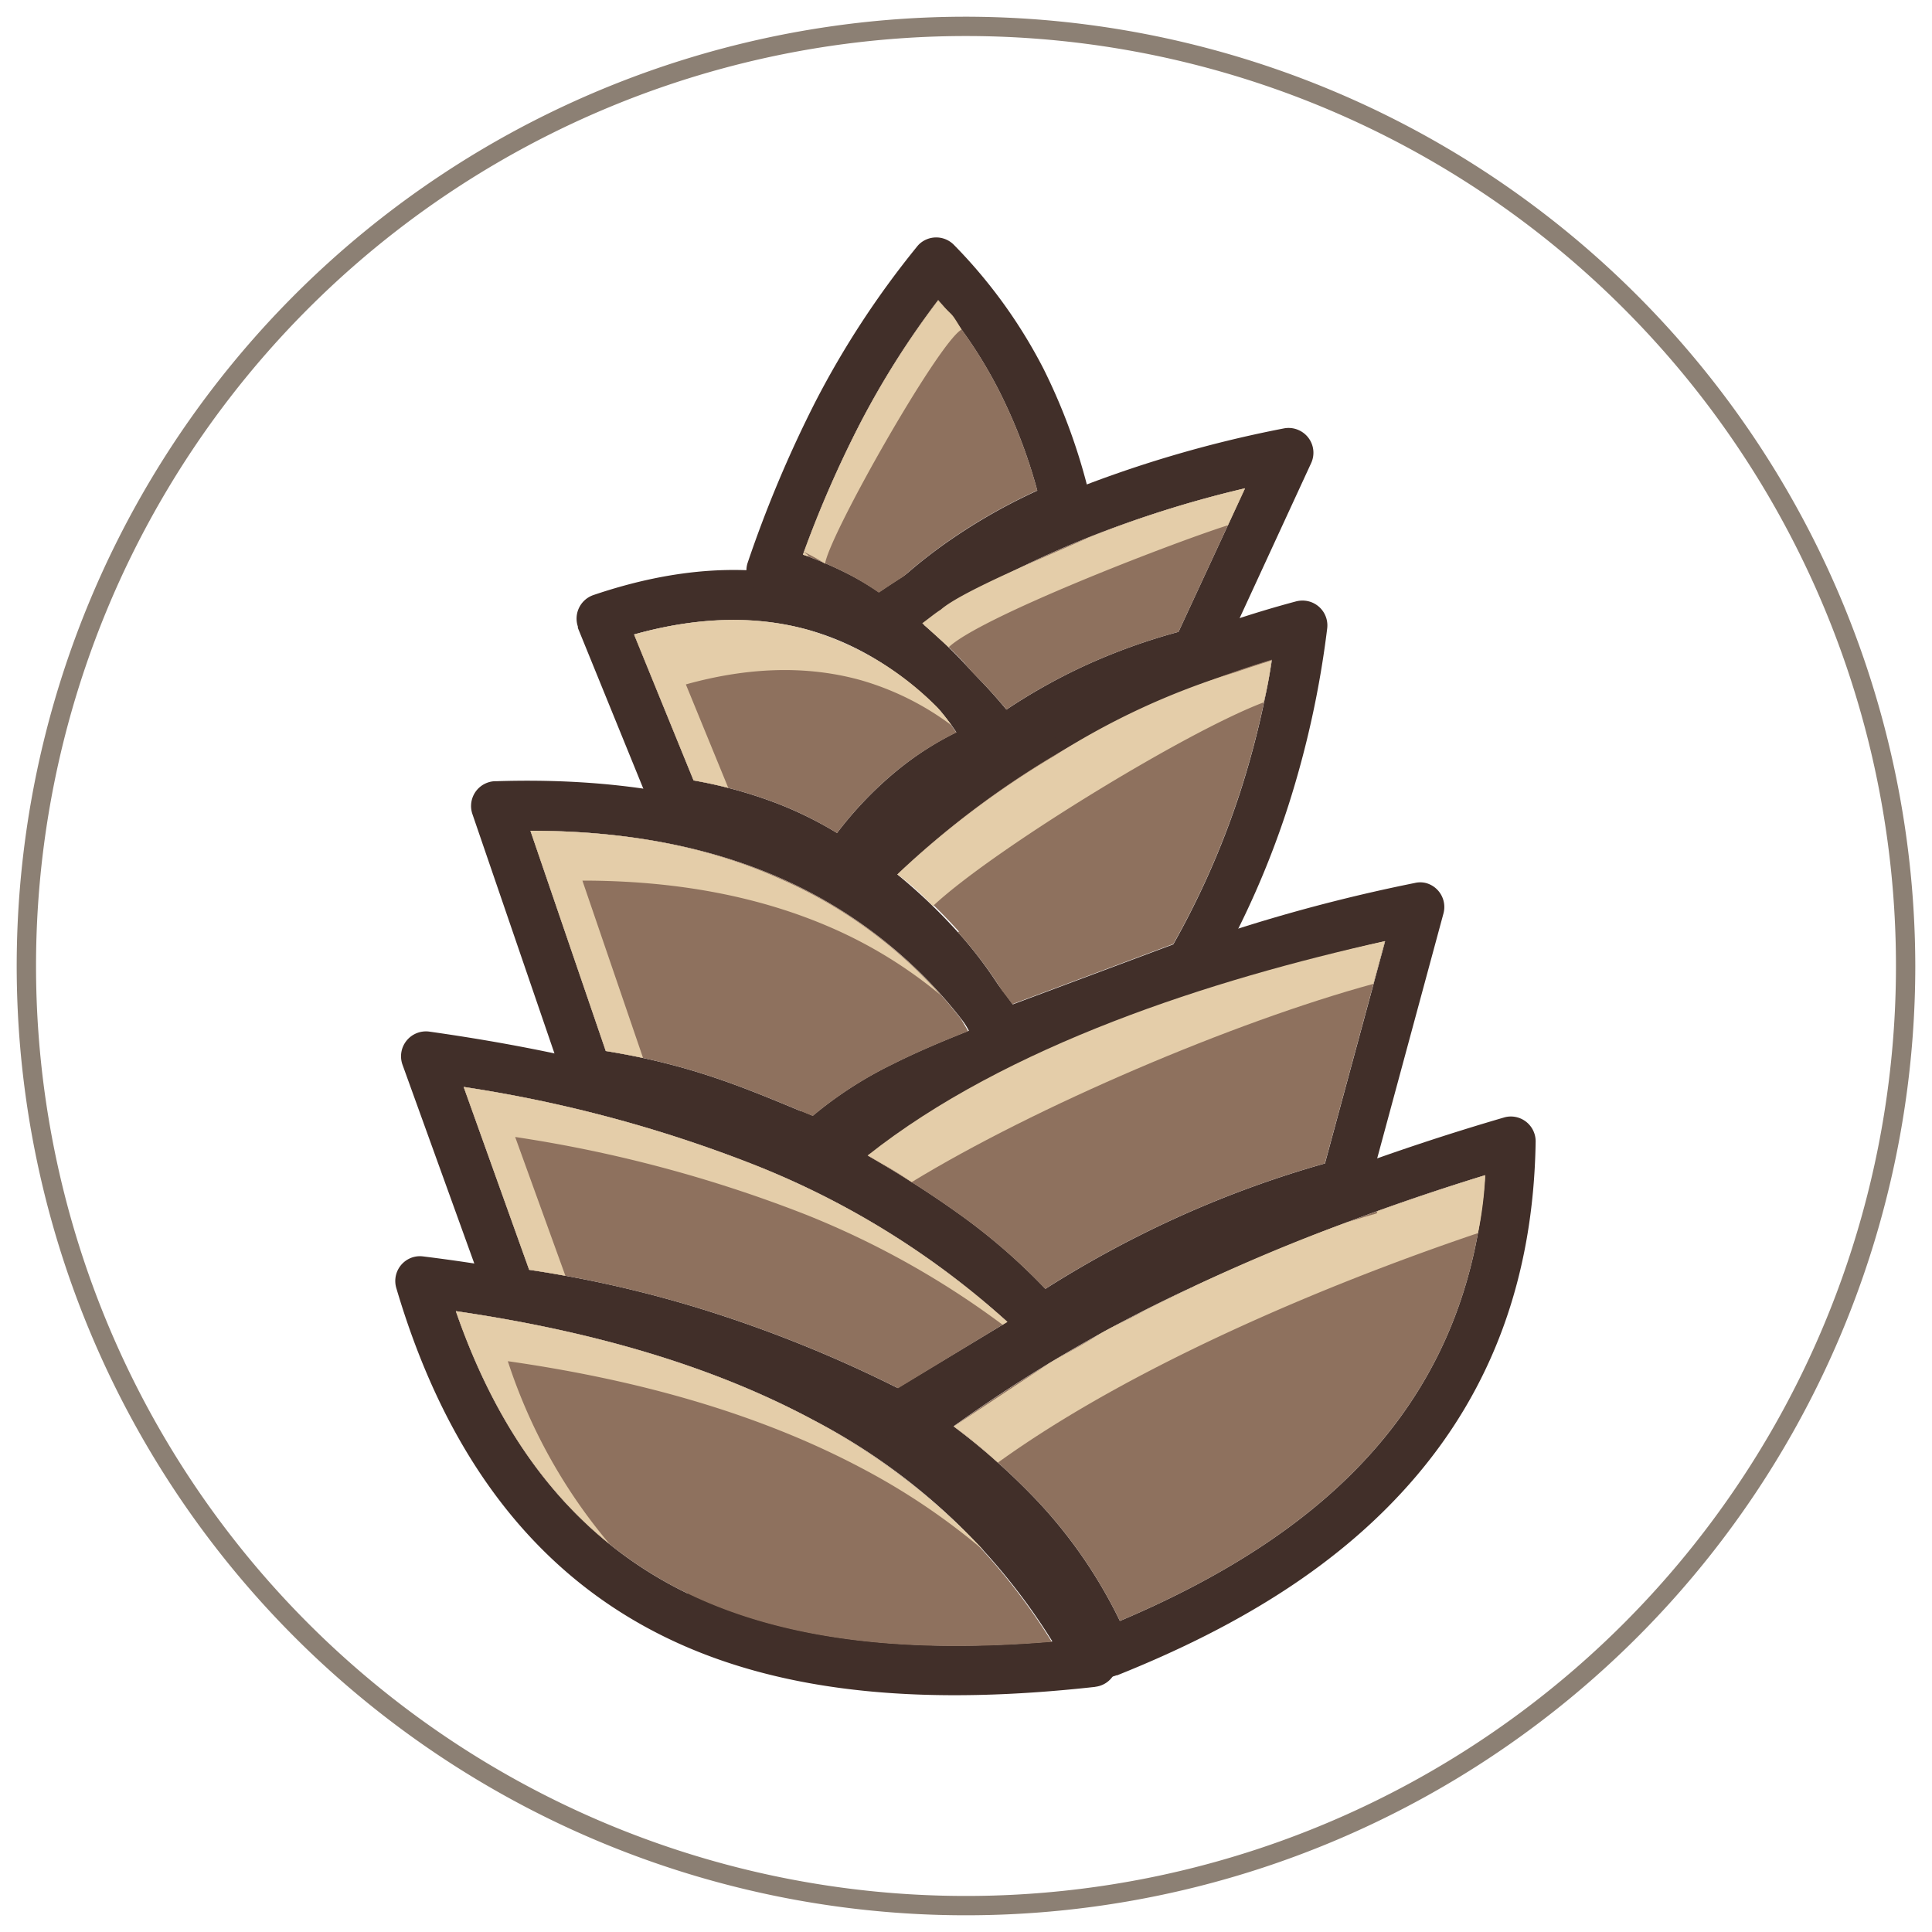 <svg xmlns="http://www.w3.org/2000/svg" viewBox="0 0 200 200"><defs><style>.cls-1{fill:#8c8074;}.cls-2{fill:#412f29;}.cls-3{fill:#8e715e;}.cls-3,.cls-4{fill-rule:evenodd;}.cls-4{fill:#e4cda9;}</style></defs><g id="Layer_7" data-name="Layer 7"><path class="cls-1" d="M100,3.73A96.27,96.27,0,1,1,3.73,100,96.27,96.27,0,0,1,100,3.73m0-2A98.27,98.27,0,1,0,198.27,100,98.39,98.39,0,0,0,100,1.73Z"/><path class="cls-2" d="M113.42,174.62c-16.65,1.85-31.88,1-44.4-5.07s-22.44-17.38-28-36.23a2.57,2.57,0,0,1,1.75-3.18,2.54,2.54,0,0,1,1-.08h0c16.19,2,30.67,5.88,42.79,12.39s22.07,15.81,28.78,28.42a2.55,2.55,0,0,1-2,3.75Zm-42.17-9.7c10.57,5.1,23.47,6.18,37.69,5A63.6,63.6,0,0,0,84.19,147c-10.52-5.65-23-9.23-37-11.27,5.19,15,13.53,24.16,24,29.23"/><path class="cls-2" d="M98.72,147.66a68.73,68.73,0,0,1,8.81,7.87,49.74,49.74,0,0,1,8.4,12.27c11-4.66,20.25-10.56,26.81-18.28,6.29-7.39,10.2-16.51,11-27.86a236.27,236.27,0,0,0-30.14,11.5,151.28,151.28,0,0,0-24.9,14.5m5,11.37a73,73,0,0,0-10.85-9.28h0a2.51,2.51,0,0,1-.52-.51,2.57,2.57,0,0,1,.46-3.6,153.5,153.5,0,0,1,28.59-17.12,247.89,247.89,0,0,1,34.29-12.83h0a2.47,2.47,0,0,1,.77-.11,2.57,2.57,0,0,1,2.53,2.59c-.22,14.32-4.7,25.63-12.39,34.67s-18.23,15.51-30.94,20.59l-.08,0a2.58,2.58,0,0,1-3.37-1.36A45,45,0,0,0,103.77,159"/><path class="cls-2" d="M92.92,143.69l11.36-6.85A86.38,86.38,0,0,0,78.1,120.59,138.83,138.83,0,0,0,48,112.52l6.78,18.93a120.06,120.06,0,0,1,18.49,4.26,133.67,133.67,0,0,1,19.7,8m16.89-4.18-15.38,9.27a2.59,2.59,0,0,1-2.56.14,130.41,130.41,0,0,0-20.18-8.31,115.9,115.9,0,0,0-19-4.27,2.57,2.57,0,0,1-2.25-1.71L41.66,110.2h0a2.58,2.58,0,0,1,2.77-3.41c12.53,1.77,24.53,4.53,35.6,9a90.4,90.4,0,0,1,30.14,19.55,2.55,2.55,0,0,1-.36,4.14"/><path class="cls-2" d="M89.82,119.61c3.11,1.8,6.13,3.69,9,5.73a62.51,62.51,0,0,1,9.4,8.08,111.46,111.46,0,0,1,13.3-7.23,108.38,108.38,0,0,1,15.64-5.75l6.23-23a165.82,165.82,0,0,0-27.61,8.78,178.24,178.24,0,0,0-25.95,13.41m6,9.91A123.54,123.54,0,0,0,83.67,122a2.52,2.52,0,0,1-1-.88,2.58,2.58,0,0,1,.75-3.56,185.33,185.33,0,0,1,30.36-16.15,173.6,173.6,0,0,1,32.66-10h0a2.45,2.45,0,0,1,1.17,0,2.57,2.57,0,0,1,1.82,3.14l-7.71,28.49a2.57,2.57,0,0,1-1.82,1.83,102.5,102.5,0,0,0-16.27,5.84,106.65,106.65,0,0,0-14.45,8.06h0a2.56,2.56,0,0,1-3.37-.47,55.22,55.22,0,0,0-10-8.92"/><path class="cls-2" d="M83.57,120.84,81,119.76c-6.26-2.61-11.64-4.85-20.55-6.14a2.56,2.56,0,0,1-2.09-1.76L48.91,84.29A2.57,2.57,0,0,1,50.52,81a2.5,2.5,0,0,1,.89-.13c11.66-.37,22.24,1.25,31.48,5.32a53.92,53.92,0,0,1,23.64,20.27,2.58,2.58,0,0,1-.72,3.56,2.81,2.81,0,0,1-.58.28,109.51,109.51,0,0,0-10.57,4.46,34.13,34.13,0,0,0-8.23,5.58,2.58,2.58,0,0,1-2.86.47M82.94,115l1.2.5a40.65,40.65,0,0,1,8.2-5.31c2.54-1.28,5.24-2.42,8.06-3.53A48.36,48.36,0,0,0,80.82,90.92C73.18,87.56,64.48,86,54.91,86l7.8,22.8c8.63,1.4,14,3.65,20.23,6.24m22.29-4.69-3-1a2.56,2.56,0,0,0,3,1"/><path class="cls-2" d="M92.89,90.52a56.83,56.83,0,0,1,6.29,6,43,43,0,0,1,5.43,7.54l16.85-6.3a86.68,86.68,0,0,0,7-16,91.85,91.85,0,0,0,3.21-13.44,103.48,103.48,0,0,0-20.7,8.85,92.3,92.3,0,0,0-18,13.3m2.45,9.42a54.28,54.28,0,0,0-7.89-7.17h0a1.86,1.86,0,0,1-.26-.23,2.56,2.56,0,0,1,0-3.63,98.39,98.39,0,0,1,21.2-16.16,111.29,111.29,0,0,1,25.68-10.44,2.66,2.66,0,0,1,1-.07,2.57,2.57,0,0,1,2.24,2.87,99.94,99.94,0,0,1-4,18.27,91.28,91.28,0,0,1-7.81,17.67,2.56,2.56,0,0,1-1.37,1.19l-19.65,7.35a2.57,2.57,0,0,1-3.4-1.21,37.29,37.29,0,0,0-5.73-8.44"/><path class="cls-2" d="M71.8,80.79a46.92,46.92,0,0,1,8.54,2.34,38.94,38.94,0,0,1,6.31,3.1,38.41,38.41,0,0,1,6.13-6.4,31.89,31.89,0,0,1,6.54-4.18c-4.84-5.49-10.06-8.87-15.6-10.43S72,63.89,65.64,65.68Zm6.71,7.13a42.54,42.54,0,0,0-8.93-2.29h0a2.55,2.55,0,0,1-2-1.57L59.82,65h0a.58.58,0,0,0,0-.14,2.58,2.58,0,0,1,1.61-3.26c8.34-2.83,16.28-3.45,23.72-1.35S99.31,67.1,105.42,75a2.4,2.4,0,0,1,.52.89,2.57,2.57,0,0,1-1.6,3.27A26.75,26.75,0,0,0,96,83.79a34.76,34.76,0,0,0-6.58,7.33l-.09.14a2.57,2.57,0,0,1-3.59.57,31.61,31.61,0,0,0-7.26-3.91"/><path class="cls-2" d="M95.47,64.54a51.71,51.71,0,0,1,4.47,4.25,34.58,34.58,0,0,1,3.84,4.94,59.53,59.53,0,0,1,8.54-4.83A62.15,62.15,0,0,1,122,65.41l6.88-14.85A114.69,114.69,0,0,0,111.76,56a99.74,99.74,0,0,0-16.29,8.5m.71,7.73a53.13,53.13,0,0,0-6.59-5.88h0a2.71,2.71,0,0,1-.55-.57,2.57,2.57,0,0,1,.64-3.57,105,105,0,0,1,20.13-11,123.42,123.42,0,0,1,23.09-6.86h0a2.53,2.53,0,0,1,1.57.19,2.56,2.56,0,0,1,1.26,3.4L126.2,68.6a2.56,2.56,0,0,1-1.75,1.49,57.13,57.13,0,0,0-10,3.48,54.78,54.78,0,0,0-9.86,5.87,2.5,2.5,0,0,1-.54.35,2.57,2.57,0,0,1-3.43-1.2,26.1,26.1,0,0,0-4.44-6.32"/><path class="cls-2" d="M83.15,57.42a38.38,38.38,0,0,1,4.52,1.93,27.38,27.38,0,0,1,3.77,2.29,51,51,0,0,1,7.31-6,58.84,58.84,0,0,1,8.63-4.85,54.41,54.41,0,0,0-3.94-10.3,46.78,46.78,0,0,0-6.32-9.42A88.12,88.12,0,0,0,89,43.91a115.57,115.57,0,0,0-5.88,13.51m2.18,6.51a38,38,0,0,0-6.22-2.45h0l-.08,0a2.56,2.56,0,0,1-1.59-3.26,125.55,125.55,0,0,1,7-16.63,93,93,0,0,1,10.47-16,3.23,3.23,0,0,1,.25-.29,2.57,2.57,0,0,1,3.63.06A52.55,52.55,0,0,1,108,38.13a61.34,61.34,0,0,1,4.84,13.37,2.58,2.58,0,0,1-1.47,3.12,55.45,55.45,0,0,0-9.76,5.24,46.55,46.55,0,0,0-8.09,7h0a2.56,2.56,0,0,1-3.63.15,20.37,20.37,0,0,0-4.58-3.09"/><path class="cls-3" d="M84.19,147c-10.52-5.64-23-9.23-37-11.27,5.19,15,13.53,24.16,24,29.23s23.47,6.18,37.69,5A63.6,63.6,0,0,0,84.19,147"/><path class="cls-3" d="M123.62,133.16a151.28,151.28,0,0,0-24.9,14.5,68.73,68.73,0,0,1,8.81,7.87,49.74,49.74,0,0,1,8.4,12.27c11-4.66,20.25-10.56,26.81-18.28,6.29-7.39,10.2-16.5,11-27.86a236.85,236.85,0,0,0-30.14,11.5"/><path class="cls-3" d="M108.21,133.42a111.46,111.46,0,0,1,13.3-7.23,108.38,108.38,0,0,1,15.64-5.75l6.23-23a167.17,167.17,0,0,0-27.62,8.78,178.65,178.65,0,0,0-25.94,13.41c3.11,1.8,6.13,3.69,9,5.73a62.51,62.51,0,0,1,9.4,8.08"/><path class="cls-3" d="M104.28,136.84A86.38,86.38,0,0,0,78.1,120.59,138.83,138.83,0,0,0,48,112.52l6.78,18.93a121.24,121.24,0,0,1,18.49,4.26,133.67,133.67,0,0,1,19.7,8Z"/><path class="cls-3" d="M84.14,115.52a40.65,40.65,0,0,1,8.2-5.31c2.48-1.25,5.12-2.37,7.88-3.46-.24-.43-.49-.86-.75-1.28A48.17,48.17,0,0,0,80.82,90.92C73.18,87.56,64.48,86,54.91,86l7.8,22.8c8.63,1.4,14,3.65,20.23,6.24Z"/><path class="cls-3" d="M99.18,96.52a43.66,43.66,0,0,1,4.53,6c.37.47.73.94,1.09,1.43l16.66-6.23a86,86,0,0,0,7-16,91.85,91.85,0,0,0,3.21-13.44,103.48,103.48,0,0,0-20.7,8.85,92.3,92.3,0,0,0-18,13.3,56.83,56.83,0,0,1,6.29,6"/><path class="cls-3" d="M86.65,86.24a38.1,38.1,0,0,1,6.13-6.41,32.15,32.15,0,0,1,6.22-4,27.72,27.72,0,0,0-1.91-2.51,31.21,31.21,0,0,0-13.38-8.07c-5.62-1.59-11.67-1.33-18.07.46L71.8,80.79a46.92,46.92,0,0,1,8.54,2.34,38.17,38.17,0,0,1,6.31,3.11"/><path class="cls-3" d="M99.94,68.79c.28.3.54.6.8.89,1.17,1.16,2.32,2.41,3.45,3.77a59.27,59.27,0,0,1,8.13-4.55A62.15,62.15,0,0,1,122,65.41l6.88-14.85A114.69,114.69,0,0,0,111.76,56a100.89,100.89,0,0,0-15.11,7.75c-.34.3-.66.6-1,.91a50.5,50.5,0,0,1,4.28,4.09"/><path class="cls-3" d="M93.49,59.71a52.45,52.45,0,0,1,5.26-4.09,58.84,58.84,0,0,1,8.63-4.85,54.41,54.41,0,0,0-3.94-10.3,46.78,46.78,0,0,0-6.32-9.42A88.12,88.12,0,0,0,89,43.91a115.57,115.57,0,0,0-5.88,13.51,38.38,38.38,0,0,1,4.52,1.93,28.59,28.59,0,0,1,3.34,2c.82-.56,1.65-1.1,2.48-1.63"/><path class="cls-4" d="M84.19,147c-10.52-5.64-23-9.23-37-11.27,3.77,10.88,9.19,18.69,15.9,24.09a56.32,56.32,0,0,1-10.52-18.91c14,2,26.47,5.62,37,11.27a69.17,69.17,0,0,1,12.26,8.32A66.4,66.4,0,0,0,84.19,147"/><path class="cls-4" d="M123.62,133.16q-2.66,1.25-5.23,2.55c-1.63.93-3.44,1.67-5,2.66s-3.19,1.8-4.74,2.73h0l-9.92,6.56a57.15,57.15,0,0,1,4.57,3.75C117,141.52,137,133.05,153,127.65a37.56,37.56,0,0,0,.75-6q-5.72,1.77-11.17,3.73l-.06.23c-1,.29-2.06.6-3.08.92-5.5,2-10.79,4.25-15.83,6.62"/><path class="cls-4" d="M142.17,101.85l1.2-4.43c-18,4-39.19,10.81-53.55,22.19,2.15,1.26,2.53,1.4,4.56,2.76,12.76-7.79,33.34-16.58,47.79-20.52"/><path class="cls-4" d="M104.28,136.84A86.38,86.38,0,0,0,78.1,120.59,138.83,138.83,0,0,0,48,112.52l6.78,18.93c1.25.18,2.49.39,3.75.62L53.33,117.7a139,139,0,0,1,30.15,8.06,89.68,89.68,0,0,1,20.31,11.38Z"/><path class="cls-4" d="M97.36,103a47.75,47.75,0,0,0-16.54-12C73.18,87.56,64.48,86,54.91,86l7.8,22.8c1.36.22,2.64.46,3.86.72L60.29,91.16c9.57,0,18.27,1.58,25.91,4.94A47.09,47.09,0,0,1,97.36,103"/><path class="cls-4" d="M130.81,72.71a31.9,31.9,0,0,0,.81-4.34c-1.28.4-2.53.81-3.78,1.24a75.64,75.64,0,0,0-18.63,8.6A92.64,92.64,0,0,0,92.89,90.52a24.68,24.68,0,0,1,3.68,3.28c6.09-5.73,26.07-18,34.24-21.09"/><path class="cls-4" d="M98.5,75.07c-.44-.6-.91-1.19-1.41-1.78a31.21,31.21,0,0,0-13.38-8.07c-5.62-1.59-11.67-1.33-18.07.46L71.8,80.79c1.23.21,2.42.47,3.59.77L71,70.85c6.4-1.78,12.45-2,18.07-.45a29,29,0,0,1,9.41,4.67"/><path class="cls-4" d="M98.21,67c3.22-3.08,22.65-10.62,28.91-12.63l1.77-3.83a114,114,0,0,0-16.21,5.11c-3.16,1.45-13.05,5.47-15.29,7.46-.58.36-1.35,1-1.92,1.41Z"/><path class="cls-4" d="M99.53,34.09c-1.3-2.13-.65-1-2.41-3A88.12,88.12,0,0,0,89,43.91a115.57,115.57,0,0,0-5.88,13.51c1.62.58-.83-.77.56-.06.6.31,1.17.62,1.73,1,.45-3,11.6-22.67,14.09-24.22"/></g></svg>